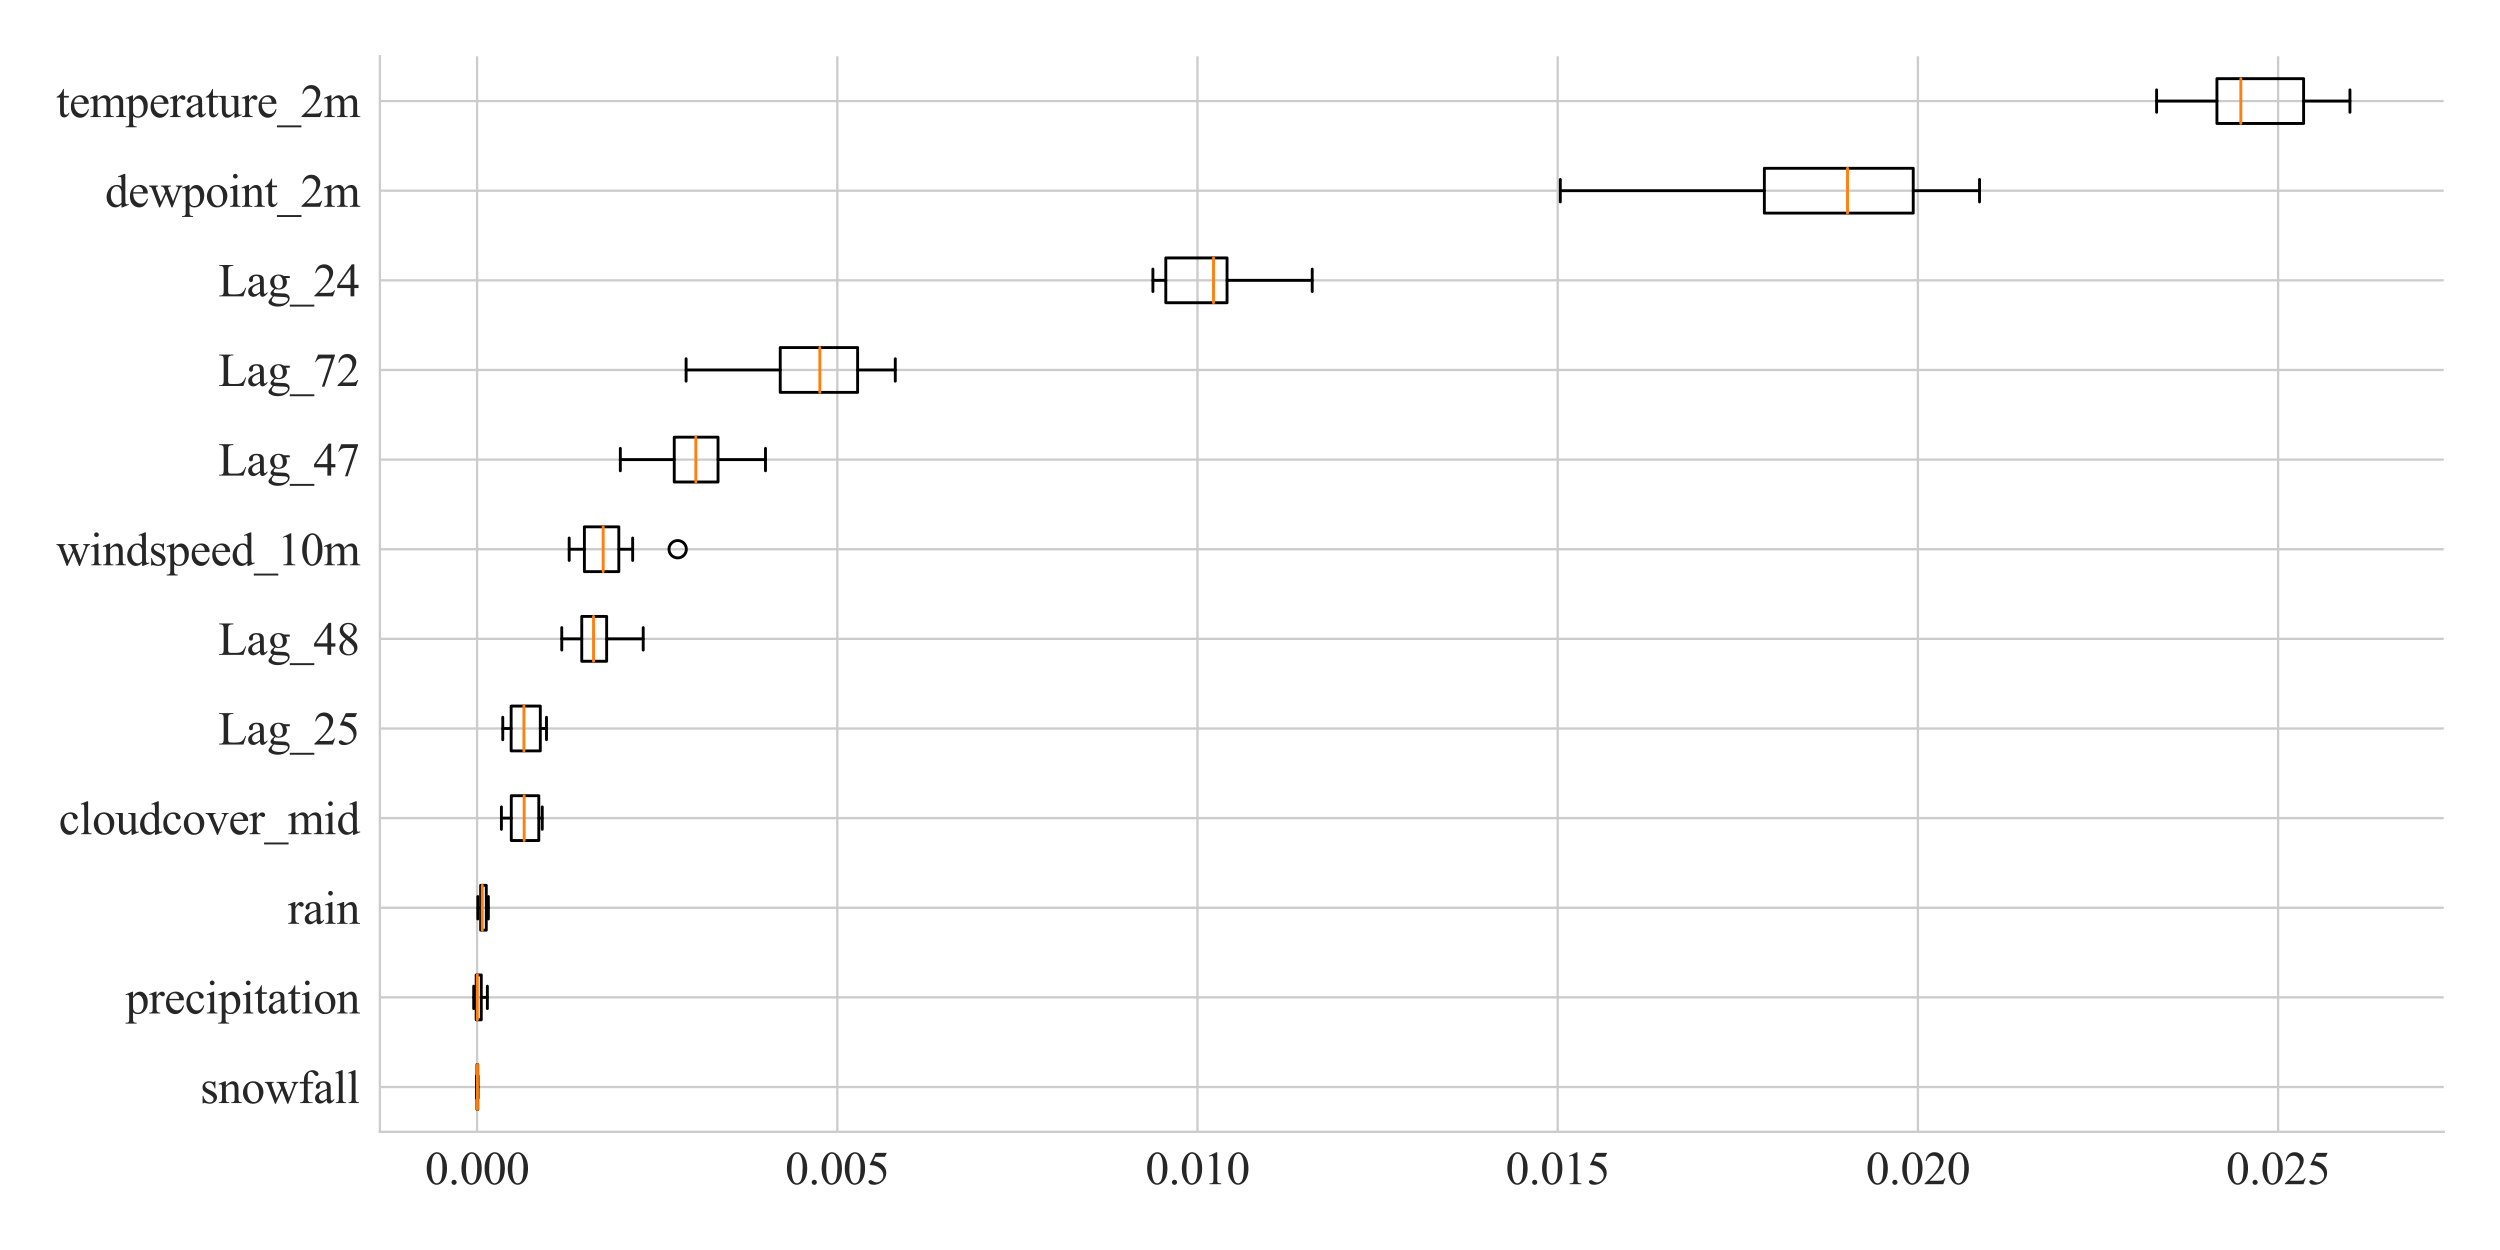 <?xml version="1.0" encoding="utf-8" standalone="no"?>
<!DOCTYPE svg PUBLIC "-//W3C//DTD SVG 1.1//EN"
  "http://www.w3.org/Graphics/SVG/1.1/DTD/svg11.dtd">
<svg xmlns:xlink="http://www.w3.org/1999/xlink" width="864pt" height="432pt" viewBox="0 0 864 432" xmlns="http://www.w3.org/2000/svg" version="1.1">
 <defs>
  <style type="text/css">*{stroke-linejoin: round; stroke-linecap: butt}</style>
 </defs>
 <g id="figure_1">
  <g id="patch_1">
   <path d="M 0 432 
L 864 432 
L 864 0 
L 0 0 
z
" style="fill: #ffffff"/>
  </g>
  <g id="axes_1">
   <g id="patch_2">
    <path d="M 131.29 391.16 
L 844.56 391.16 
L 844.56 19.44 
L 131.29 19.44 
z
" style="fill: #ffffff"/>
   </g>
   <g id="matplotlib.axis_1">
    <g id="xtick_1">
     <g id="line2d_1">
      <path d="M 164.879 391.16 
L 164.879 19.44 
" clip-path="url(#p3182b4f49a)" style="fill: none; stroke: #cccccc; stroke-width: 0.8; stroke-linecap: round"/>
     </g>
     <g id="text_1">
      <!-- 0.000 -->
      <g style="fill: #262626" transform="translate(146.879 409.27)scale(0.16 -0.16)">
       <defs>
        <path id="TimesNewRomanPSMT-30" d="M 231 2094 
Q 231 2819 450 3342 
Q 669 3866 1031 4122 
Q 1313 4325 1613 4325 
Q 2100 4325 2488 3828 
Q 2972 3213 2972 2159 
Q 2972 1422 2759 906 
Q 2547 391 2217 158 
Q 1888 -75 1581 -75 
Q 975 -75 572 641 
Q 231 1244 231 2094 
z
M 844 2016 
Q 844 1141 1059 588 
Q 1238 122 1591 122 
Q 1759 122 1940 273 
Q 2122 425 2216 781 
Q 2359 1319 2359 2297 
Q 2359 3022 2209 3506 
Q 2097 3866 1919 4016 
Q 1791 4119 1609 4119 
Q 1397 4119 1231 3928 
Q 1006 3669 925 3112 
Q 844 2556 844 2016 
z
" transform="scale(0.016)"/>
        <path id="TimesNewRomanPSMT-2e" d="M 800 606 
Q 947 606 1047 504 
Q 1147 403 1147 259 
Q 1147 116 1045 14 
Q 944 -88 800 -88 
Q 656 -88 554 14 
Q 453 116 453 259 
Q 453 406 554 506 
Q 656 606 800 606 
z
" transform="scale(0.016)"/>
       </defs>
       <use xlink:href="#TimesNewRomanPSMT-30"/>
       <use xlink:href="#TimesNewRomanPSMT-2e" x="50"/>
       <use xlink:href="#TimesNewRomanPSMT-30" x="75"/>
       <use xlink:href="#TimesNewRomanPSMT-30" x="125"/>
       <use xlink:href="#TimesNewRomanPSMT-30" x="175"/>
      </g>
     </g>
    </g>
    <g id="xtick_2">
     <g id="line2d_2">
      <path d="M 289.366 391.16 
L 289.366 19.44 
" clip-path="url(#p3182b4f49a)" style="fill: none; stroke: #cccccc; stroke-width: 0.8; stroke-linecap: round"/>
     </g>
     <g id="text_2">
      <!-- 0.005 -->
      <g style="fill: #262626" transform="translate(271.366 409.27)scale(0.16 -0.16)">
       <defs>
        <path id="TimesNewRomanPSMT-35" d="M 2778 4238 
L 2534 3706 
L 1259 3706 
L 981 3138 
Q 1809 3016 2294 2522 
Q 2709 2097 2709 1522 
Q 2709 1188 2573 903 
Q 2438 619 2231 419 
Q 2025 219 1772 97 
Q 1413 -75 1034 -75 
Q 653 -75 479 54 
Q 306 184 306 341 
Q 306 428 378 495 
Q 450 563 559 563 
Q 641 563 702 538 
Q 763 513 909 409 
Q 1144 247 1384 247 
Q 1750 247 2026 523 
Q 2303 800 2303 1197 
Q 2303 1581 2056 1914 
Q 1809 2247 1375 2428 
Q 1034 2569 447 2591 
L 1259 4238 
L 2778 4238 
z
" transform="scale(0.016)"/>
       </defs>
       <use xlink:href="#TimesNewRomanPSMT-30"/>
       <use xlink:href="#TimesNewRomanPSMT-2e" x="50"/>
       <use xlink:href="#TimesNewRomanPSMT-30" x="75"/>
       <use xlink:href="#TimesNewRomanPSMT-30" x="125"/>
       <use xlink:href="#TimesNewRomanPSMT-35" x="175"/>
      </g>
     </g>
    </g>
    <g id="xtick_3">
     <g id="line2d_3">
      <path d="M 413.853 391.16 
L 413.853 19.44 
" clip-path="url(#p3182b4f49a)" style="fill: none; stroke: #cccccc; stroke-width: 0.8; stroke-linecap: round"/>
     </g>
     <g id="text_3">
      <!-- 0.010 -->
      <g style="fill: #262626" transform="translate(395.853 409.27)scale(0.16 -0.16)">
       <defs>
        <path id="TimesNewRomanPSMT-31" d="M 750 3822 
L 1781 4325 
L 1884 4325 
L 1884 747 
Q 1884 391 1914 303 
Q 1944 216 2037 169 
Q 2131 122 2419 116 
L 2419 0 
L 825 0 
L 825 116 
Q 1125 122 1212 167 
Q 1300 213 1334 289 
Q 1369 366 1369 747 
L 1369 3034 
Q 1369 3497 1338 3628 
Q 1316 3728 1258 3775 
Q 1200 3822 1119 3822 
Q 1003 3822 797 3725 
L 750 3822 
z
" transform="scale(0.016)"/>
       </defs>
       <use xlink:href="#TimesNewRomanPSMT-30"/>
       <use xlink:href="#TimesNewRomanPSMT-2e" x="50"/>
       <use xlink:href="#TimesNewRomanPSMT-30" x="75"/>
       <use xlink:href="#TimesNewRomanPSMT-31" x="125"/>
       <use xlink:href="#TimesNewRomanPSMT-30" x="175"/>
      </g>
     </g>
    </g>
    <g id="xtick_4">
     <g id="line2d_4">
      <path d="M 538.34 391.16 
L 538.34 19.44 
" clip-path="url(#p3182b4f49a)" style="fill: none; stroke: #cccccc; stroke-width: 0.8; stroke-linecap: round"/>
     </g>
     <g id="text_4">
      <!-- 0.015 -->
      <g style="fill: #262626" transform="translate(520.34 409.27)scale(0.16 -0.16)">
       <use xlink:href="#TimesNewRomanPSMT-30"/>
       <use xlink:href="#TimesNewRomanPSMT-2e" x="50"/>
       <use xlink:href="#TimesNewRomanPSMT-30" x="75"/>
       <use xlink:href="#TimesNewRomanPSMT-31" x="125"/>
       <use xlink:href="#TimesNewRomanPSMT-35" x="175"/>
      </g>
     </g>
    </g>
    <g id="xtick_5">
     <g id="line2d_5">
      <path d="M 662.827 391.16 
L 662.827 19.44 
" clip-path="url(#p3182b4f49a)" style="fill: none; stroke: #cccccc; stroke-width: 0.8; stroke-linecap: round"/>
     </g>
     <g id="text_5">
      <!-- 0.020 -->
      <g style="fill: #262626" transform="translate(644.827 409.27)scale(0.16 -0.16)">
       <defs>
        <path id="TimesNewRomanPSMT-32" d="M 2934 816 
L 2638 0 
L 138 0 
L 138 116 
Q 1241 1122 1691 1759 
Q 2141 2397 2141 2925 
Q 2141 3328 1894 3587 
Q 1647 3847 1303 3847 
Q 991 3847 742 3664 
Q 494 3481 375 3128 
L 259 3128 
Q 338 3706 661 4015 
Q 984 4325 1469 4325 
Q 1984 4325 2329 3994 
Q 2675 3663 2675 3213 
Q 2675 2891 2525 2569 
Q 2294 2063 1775 1497 
Q 997 647 803 472 
L 1909 472 
Q 2247 472 2383 497 
Q 2519 522 2628 598 
Q 2738 675 2819 816 
L 2934 816 
z
" transform="scale(0.016)"/>
       </defs>
       <use xlink:href="#TimesNewRomanPSMT-30"/>
       <use xlink:href="#TimesNewRomanPSMT-2e" x="50"/>
       <use xlink:href="#TimesNewRomanPSMT-30" x="75"/>
       <use xlink:href="#TimesNewRomanPSMT-32" x="125"/>
       <use xlink:href="#TimesNewRomanPSMT-30" x="175"/>
      </g>
     </g>
    </g>
    <g id="xtick_6">
     <g id="line2d_6">
      <path d="M 787.314 391.16 
L 787.314 19.44 
" clip-path="url(#p3182b4f49a)" style="fill: none; stroke: #cccccc; stroke-width: 0.8; stroke-linecap: round"/>
     </g>
     <g id="text_6">
      <!-- 0.025 -->
      <g style="fill: #262626" transform="translate(769.314 409.27)scale(0.16 -0.16)">
       <use xlink:href="#TimesNewRomanPSMT-30"/>
       <use xlink:href="#TimesNewRomanPSMT-2e" x="50"/>
       <use xlink:href="#TimesNewRomanPSMT-30" x="75"/>
       <use xlink:href="#TimesNewRomanPSMT-32" x="125"/>
       <use xlink:href="#TimesNewRomanPSMT-35" x="175"/>
      </g>
     </g>
    </g>
   </g>
   <g id="matplotlib.axis_2">
    <g id="ytick_1">
     <g id="line2d_7">
      <path d="M 131.29 375.672 
L 844.56 375.672 
" clip-path="url(#p3182b4f49a)" style="fill: none; stroke: #cccccc; stroke-width: 0.8; stroke-linecap: round"/>
     </g>
     <g id="text_7">
      <!-- snowfall -->
      <g style="fill: #262626" transform="translate(69.188 381.227)scale(0.16 -0.16)">
       <defs>
        <path id="TimesNewRomanPSMT-73" d="M 2050 2947 
L 2050 1972 
L 1947 1972 
Q 1828 2431 1642 2597 
Q 1456 2763 1169 2763 
Q 950 2763 815 2647 
Q 681 2531 681 2391 
Q 681 2216 781 2091 
Q 878 1963 1175 1819 
L 1631 1597 
Q 2266 1288 2266 781 
Q 2266 391 1970 151 
Q 1675 -88 1309 -88 
Q 1047 -88 709 6 
Q 606 38 541 38 
Q 469 38 428 -44 
L 325 -44 
L 325 978 
L 428 978 
Q 516 541 762 319 
Q 1009 97 1316 97 
Q 1531 97 1667 223 
Q 1803 350 1803 528 
Q 1803 744 1651 891 
Q 1500 1038 1047 1263 
Q 594 1488 453 1669 
Q 313 1847 313 2119 
Q 313 2472 555 2709 
Q 797 2947 1181 2947 
Q 1350 2947 1591 2875 
Q 1750 2828 1803 2828 
Q 1853 2828 1881 2850 
Q 1909 2872 1947 2947 
L 2050 2947 
z
" transform="scale(0.016)"/>
        <path id="TimesNewRomanPSMT-6e" d="M 1034 2341 
Q 1538 2947 1994 2947 
Q 2228 2947 2397 2830 
Q 2566 2713 2666 2444 
Q 2734 2256 2734 1869 
L 2734 647 
Q 2734 375 2778 278 
Q 2813 200 2889 156 
Q 2966 113 3172 113 
L 3172 0 
L 1756 0 
L 1756 113 
L 1816 113 
Q 2016 113 2095 173 
Q 2175 234 2206 353 
Q 2219 400 2219 647 
L 2219 1819 
Q 2219 2209 2117 2386 
Q 2016 2563 1775 2563 
Q 1403 2563 1034 2156 
L 1034 647 
Q 1034 356 1069 288 
Q 1113 197 1189 155 
Q 1266 113 1500 113 
L 1500 0 
L 84 0 
L 84 113 
L 147 113 
Q 366 113 442 223 
Q 519 334 519 647 
L 519 1709 
Q 519 2225 495 2337 
Q 472 2450 423 2490 
Q 375 2531 294 2531 
Q 206 2531 84 2484 
L 38 2597 
L 900 2947 
L 1034 2947 
L 1034 2341 
z
" transform="scale(0.016)"/>
        <path id="TimesNewRomanPSMT-6f" d="M 1600 2947 
Q 2250 2947 2644 2453 
Q 2978 2031 2978 1484 
Q 2978 1100 2793 706 
Q 2609 313 2286 112 
Q 1963 -88 1566 -88 
Q 919 -88 538 428 
Q 216 863 216 1403 
Q 216 1797 411 2186 
Q 606 2575 925 2761 
Q 1244 2947 1600 2947 
z
M 1503 2744 
Q 1338 2744 1170 2645 
Q 1003 2547 900 2300 
Q 797 2053 797 1666 
Q 797 1041 1045 587 
Q 1294 134 1700 134 
Q 2003 134 2200 384 
Q 2397 634 2397 1244 
Q 2397 2006 2069 2444 
Q 1847 2744 1503 2744 
z
" transform="scale(0.016)"/>
        <path id="TimesNewRomanPSMT-77" d="M 41 2863 
L 1241 2863 
L 1241 2747 
Q 1075 2734 1023 2687 
Q 972 2641 972 2553 
Q 972 2456 1025 2319 
L 1638 672 
L 2253 2013 
L 2091 2434 
Q 2016 2622 1894 2694 
Q 1825 2738 1638 2747 
L 1638 2863 
L 3000 2863 
L 3000 2747 
Q 2775 2738 2681 2666 
Q 2619 2616 2619 2506 
Q 2619 2444 2644 2378 
L 3294 734 
L 3897 2319 
Q 3959 2488 3959 2588 
Q 3959 2647 3898 2694 
Q 3838 2741 3659 2747 
L 3659 2863 
L 4563 2863 
L 4563 2747 
Q 4291 2706 4163 2378 
L 3206 -88 
L 3078 -88 
L 2363 1741 
L 1528 -88 
L 1413 -88 
L 494 2319 
Q 403 2547 315 2626 
Q 228 2706 41 2747 
L 41 2863 
z
" transform="scale(0.016)"/>
        <path id="TimesNewRomanPSMT-66" d="M 1319 2638 
L 1319 756 
Q 1319 356 1406 250 
Q 1522 113 1716 113 
L 1975 113 
L 1975 0 
L 266 0 
L 266 113 
L 394 113 
Q 519 113 622 175 
Q 725 238 764 344 
Q 803 450 803 756 
L 803 2638 
L 247 2638 
L 247 2863 
L 803 2863 
L 803 3050 
Q 803 3478 940 3775 
Q 1078 4072 1361 4255 
Q 1644 4438 1997 4438 
Q 2325 4438 2600 4225 
Q 2781 4084 2781 3909 
Q 2781 3816 2700 3733 
Q 2619 3650 2525 3650 
Q 2453 3650 2373 3701 
Q 2294 3753 2178 3923 
Q 2063 4094 1966 4153 
Q 1869 4213 1750 4213 
Q 1606 4213 1506 4136 
Q 1406 4059 1362 3898 
Q 1319 3738 1319 3069 
L 1319 2863 
L 2056 2863 
L 2056 2638 
L 1319 2638 
z
" transform="scale(0.016)"/>
        <path id="TimesNewRomanPSMT-61" d="M 1822 413 
Q 1381 72 1269 19 
Q 1100 -59 909 -59 
Q 613 -59 420 144 
Q 228 347 228 678 
Q 228 888 322 1041 
Q 450 1253 767 1440 
Q 1084 1628 1822 1897 
L 1822 2009 
Q 1822 2438 1686 2597 
Q 1550 2756 1291 2756 
Q 1094 2756 978 2650 
Q 859 2544 859 2406 
L 866 2225 
Q 866 2081 792 2003 
Q 719 1925 600 1925 
Q 484 1925 411 2006 
Q 338 2088 338 2228 
Q 338 2497 613 2722 
Q 888 2947 1384 2947 
Q 1766 2947 2009 2819 
Q 2194 2722 2281 2516 
Q 2338 2381 2338 1966 
L 2338 994 
Q 2338 584 2353 492 
Q 2369 400 2405 369 
Q 2441 338 2488 338 
Q 2538 338 2575 359 
Q 2641 400 2828 588 
L 2828 413 
Q 2478 -56 2159 -56 
Q 2006 -56 1915 50 
Q 1825 156 1822 413 
z
M 1822 616 
L 1822 1706 
Q 1350 1519 1213 1441 
Q 966 1303 859 1153 
Q 753 1003 753 825 
Q 753 600 887 451 
Q 1022 303 1197 303 
Q 1434 303 1822 616 
z
" transform="scale(0.016)"/>
        <path id="TimesNewRomanPSMT-6c" d="M 1184 4444 
L 1184 647 
Q 1184 378 1223 290 
Q 1263 203 1344 158 
Q 1425 113 1647 113 
L 1647 0 
L 244 0 
L 244 113 
Q 441 113 512 153 
Q 584 194 625 287 
Q 666 381 666 647 
L 666 3247 
Q 666 3731 644 3842 
Q 622 3953 573 3993 
Q 525 4034 450 4034 
Q 369 4034 244 3984 
L 191 4094 
L 1044 4444 
L 1184 4444 
z
" transform="scale(0.016)"/>
       </defs>
       <use xlink:href="#TimesNewRomanPSMT-73"/>
       <use xlink:href="#TimesNewRomanPSMT-6e" x="38.916"/>
       <use xlink:href="#TimesNewRomanPSMT-6f" x="88.916"/>
       <use xlink:href="#TimesNewRomanPSMT-77" x="138.916"/>
       <use xlink:href="#TimesNewRomanPSMT-66" x="211.133"/>
       <use xlink:href="#TimesNewRomanPSMT-61" x="244.434"/>
       <use xlink:href="#TimesNewRomanPSMT-6c" x="288.818"/>
       <use xlink:href="#TimesNewRomanPSMT-6c" x="316.602"/>
      </g>
     </g>
    </g>
    <g id="ytick_2">
     <g id="line2d_8">
      <path d="M 131.29 344.695 
L 844.56 344.695 
" clip-path="url(#p3182b4f49a)" style="fill: none; stroke: #cccccc; stroke-width: 0.8; stroke-linecap: round"/>
     </g>
     <g id="text_8">
      <!-- precipitation -->
      <g style="fill: #262626" transform="translate(43.43 350.25)scale(0.16 -0.16)">
       <defs>
        <path id="TimesNewRomanPSMT-70" d="M -6 2578 
L 875 2934 
L 994 2934 
L 994 2266 
Q 1216 2644 1439 2795 
Q 1663 2947 1909 2947 
Q 2341 2947 2628 2609 
Q 2981 2197 2981 1534 
Q 2981 794 2556 309 
Q 2206 -88 1675 -88 
Q 1444 -88 1275 -22 
Q 1150 25 994 166 
L 994 -706 
Q 994 -1000 1030 -1079 
Q 1066 -1159 1155 -1206 
Q 1244 -1253 1478 -1253 
L 1478 -1369 
L -22 -1369 
L -22 -1253 
L 56 -1253 
Q 228 -1256 350 -1188 
Q 409 -1153 442 -1076 
Q 475 -1000 475 -688 
L 475 2019 
Q 475 2297 450 2372 
Q 425 2447 370 2484 
Q 316 2522 222 2522 
Q 147 2522 31 2478 
L -6 2578 
z
M 994 2081 
L 994 1013 
Q 994 666 1022 556 
Q 1066 375 1236 237 
Q 1406 100 1666 100 
Q 1978 100 2172 344 
Q 2425 663 2425 1241 
Q 2425 1897 2138 2250 
Q 1938 2494 1663 2494 
Q 1513 2494 1366 2419 
Q 1253 2363 994 2081 
z
" transform="scale(0.016)"/>
        <path id="TimesNewRomanPSMT-72" d="M 1038 2947 
L 1038 2303 
Q 1397 2947 1775 2947 
Q 1947 2947 2059 2842 
Q 2172 2738 2172 2600 
Q 2172 2478 2090 2393 
Q 2009 2309 1897 2309 
Q 1788 2309 1652 2417 
Q 1516 2525 1450 2525 
Q 1394 2525 1328 2463 
Q 1188 2334 1038 2041 
L 1038 669 
Q 1038 431 1097 309 
Q 1138 225 1241 169 
Q 1344 113 1538 113 
L 1538 0 
L 72 0 
L 72 113 
Q 291 113 397 181 
Q 475 231 506 341 
Q 522 394 522 644 
L 522 1753 
Q 522 2253 501 2348 
Q 481 2444 426 2487 
Q 372 2531 291 2531 
Q 194 2531 72 2484 
L 41 2597 
L 906 2947 
L 1038 2947 
z
" transform="scale(0.016)"/>
        <path id="TimesNewRomanPSMT-65" d="M 681 1784 
Q 678 1147 991 784 
Q 1303 422 1725 422 
Q 2006 422 2214 576 
Q 2422 731 2563 1106 
L 2659 1044 
Q 2594 616 2278 264 
Q 1963 -88 1488 -88 
Q 972 -88 605 314 
Q 238 716 238 1394 
Q 238 2128 614 2539 
Q 991 2950 1559 2950 
Q 2041 2950 2350 2633 
Q 2659 2316 2659 1784 
L 681 1784 
z
M 681 1966 
L 2006 1966 
Q 1991 2241 1941 2353 
Q 1863 2528 1708 2628 
Q 1553 2728 1384 2728 
Q 1125 2728 920 2526 
Q 716 2325 681 1966 
z
" transform="scale(0.016)"/>
        <path id="TimesNewRomanPSMT-63" d="M 2631 1088 
Q 2516 522 2178 217 
Q 1841 -88 1431 -88 
Q 944 -88 581 321 
Q 219 731 219 1428 
Q 219 2103 620 2525 
Q 1022 2947 1584 2947 
Q 2006 2947 2278 2723 
Q 2550 2500 2550 2259 
Q 2550 2141 2473 2067 
Q 2397 1994 2259 1994 
Q 2075 1994 1981 2113 
Q 1928 2178 1911 2362 
Q 1894 2547 1784 2644 
Q 1675 2738 1481 2738 
Q 1169 2738 978 2506 
Q 725 2200 725 1697 
Q 725 1184 976 792 
Q 1228 400 1656 400 
Q 1963 400 2206 609 
Q 2378 753 2541 1131 
L 2631 1088 
z
" transform="scale(0.016)"/>
        <path id="TimesNewRomanPSMT-69" d="M 928 4444 
Q 1059 4444 1151 4351 
Q 1244 4259 1244 4128 
Q 1244 3997 1151 3903 
Q 1059 3809 928 3809 
Q 797 3809 703 3903 
Q 609 3997 609 4128 
Q 609 4259 701 4351 
Q 794 4444 928 4444 
z
M 1188 2947 
L 1188 647 
Q 1188 378 1227 289 
Q 1266 200 1342 156 
Q 1419 113 1622 113 
L 1622 0 
L 231 0 
L 231 113 
Q 441 113 512 153 
Q 584 194 626 287 
Q 669 381 669 647 
L 669 1750 
Q 669 2216 641 2353 
Q 619 2453 572 2492 
Q 525 2531 444 2531 
Q 356 2531 231 2484 
L 188 2597 
L 1050 2947 
L 1188 2947 
z
" transform="scale(0.016)"/>
        <path id="TimesNewRomanPSMT-74" d="M 1031 3803 
L 1031 2863 
L 1700 2863 
L 1700 2644 
L 1031 2644 
L 1031 788 
Q 1031 509 1111 412 
Q 1191 316 1316 316 
Q 1419 316 1516 380 
Q 1613 444 1666 569 
L 1788 569 
Q 1678 263 1478 108 
Q 1278 -47 1066 -47 
Q 922 -47 784 33 
Q 647 113 581 261 
Q 516 409 516 719 
L 516 2644 
L 63 2644 
L 63 2747 
Q 234 2816 414 2980 
Q 594 3144 734 3369 
Q 806 3488 934 3803 
L 1031 3803 
z
" transform="scale(0.016)"/>
       </defs>
       <use xlink:href="#TimesNewRomanPSMT-70"/>
       <use xlink:href="#TimesNewRomanPSMT-72" x="50"/>
       <use xlink:href="#TimesNewRomanPSMT-65" x="83.301"/>
       <use xlink:href="#TimesNewRomanPSMT-63" x="127.686"/>
       <use xlink:href="#TimesNewRomanPSMT-69" x="172.07"/>
       <use xlink:href="#TimesNewRomanPSMT-70" x="199.854"/>
       <use xlink:href="#TimesNewRomanPSMT-69" x="249.854"/>
       <use xlink:href="#TimesNewRomanPSMT-74" x="277.637"/>
       <use xlink:href="#TimesNewRomanPSMT-61" x="305.42"/>
       <use xlink:href="#TimesNewRomanPSMT-74" x="349.805"/>
       <use xlink:href="#TimesNewRomanPSMT-69" x="377.588"/>
       <use xlink:href="#TimesNewRomanPSMT-6f" x="405.371"/>
       <use xlink:href="#TimesNewRomanPSMT-6e" x="455.371"/>
      </g>
     </g>
    </g>
    <g id="ytick_3">
     <g id="line2d_9">
      <path d="M 131.29 313.718 
L 844.56 313.718 
" clip-path="url(#p3182b4f49a)" style="fill: none; stroke: #cccccc; stroke-width: 0.8; stroke-linecap: round"/>
     </g>
     <g id="text_9">
      <!-- rain -->
      <g style="fill: #262626" transform="translate(99.415 319.273)scale(0.16 -0.16)">
       <use xlink:href="#TimesNewRomanPSMT-72"/>
       <use xlink:href="#TimesNewRomanPSMT-61" x="33.301"/>
       <use xlink:href="#TimesNewRomanPSMT-69" x="77.686"/>
       <use xlink:href="#TimesNewRomanPSMT-6e" x="105.469"/>
      </g>
     </g>
    </g>
    <g id="ytick_4">
     <g id="line2d_10">
      <path d="M 131.29 282.742 
L 844.56 282.742 
" clip-path="url(#p3182b4f49a)" style="fill: none; stroke: #cccccc; stroke-width: 0.8; stroke-linecap: round"/>
     </g>
     <g id="text_10">
      <!-- cloudcover_mid -->
      <g style="fill: #262626" transform="translate(20.32 288.297)scale(0.16 -0.16)">
       <defs>
        <path id="TimesNewRomanPSMT-75" d="M 2709 2863 
L 2709 1128 
Q 2709 631 2732 520 
Q 2756 409 2807 365 
Q 2859 322 2928 322 
Q 3025 322 3147 375 
L 3191 266 
L 2334 -88 
L 2194 -88 
L 2194 519 
Q 1825 119 1631 15 
Q 1438 -88 1222 -88 
Q 981 -88 804 51 
Q 628 191 559 409 
Q 491 628 491 1028 
L 491 2306 
Q 491 2509 447 2587 
Q 403 2666 317 2708 
Q 231 2750 6 2747 
L 6 2863 
L 1009 2863 
L 1009 947 
Q 1009 547 1148 422 
Q 1288 297 1484 297 
Q 1619 297 1789 381 
Q 1959 466 2194 703 
L 2194 2325 
Q 2194 2569 2105 2655 
Q 2016 2741 1734 2747 
L 1734 2863 
L 2709 2863 
z
" transform="scale(0.016)"/>
        <path id="TimesNewRomanPSMT-64" d="M 2222 322 
Q 2013 103 1813 7 
Q 1613 -88 1381 -88 
Q 913 -88 563 304 
Q 213 697 213 1313 
Q 213 1928 600 2439 
Q 988 2950 1597 2950 
Q 1975 2950 2222 2709 
L 2222 3238 
Q 2222 3728 2198 3840 
Q 2175 3953 2125 3993 
Q 2075 4034 2000 4034 
Q 1919 4034 1784 3984 
L 1744 4094 
L 2597 4444 
L 2738 4444 
L 2738 1134 
Q 2738 631 2761 520 
Q 2784 409 2836 365 
Q 2888 322 2956 322 
Q 3041 322 3181 375 
L 3216 266 
L 2366 -88 
L 2222 -88 
L 2222 322 
z
M 2222 541 
L 2222 2016 
Q 2203 2228 2109 2403 
Q 2016 2578 1861 2667 
Q 1706 2756 1559 2756 
Q 1284 2756 1069 2509 
Q 784 2184 784 1559 
Q 784 928 1059 592 
Q 1334 256 1672 256 
Q 1956 256 2222 541 
z
" transform="scale(0.016)"/>
        <path id="TimesNewRomanPSMT-76" d="M 53 2863 
L 1400 2863 
L 1400 2747 
L 1313 2747 
Q 1191 2747 1127 2687 
Q 1063 2628 1063 2528 
Q 1063 2419 1128 2269 
L 1794 688 
L 2463 2328 
Q 2534 2503 2534 2594 
Q 2534 2638 2509 2666 
Q 2475 2713 2422 2730 
Q 2369 2747 2206 2747 
L 2206 2863 
L 3141 2863 
L 3141 2747 
Q 2978 2734 2916 2681 
Q 2806 2588 2719 2369 
L 1703 -88 
L 1575 -88 
L 553 2328 
Q 484 2497 421 2570 
Q 359 2644 263 2694 
Q 209 2722 53 2747 
L 53 2863 
z
" transform="scale(0.016)"/>
        <path id="TimesNewRomanPSMT-5f" d="M 3256 -1381 
L -53 -1381 
L -53 -1119 
L 3256 -1119 
L 3256 -1381 
z
" transform="scale(0.016)"/>
        <path id="TimesNewRomanPSMT-6d" d="M 1050 2338 
Q 1363 2650 1419 2697 
Q 1559 2816 1721 2881 
Q 1884 2947 2044 2947 
Q 2313 2947 2506 2790 
Q 2700 2634 2766 2338 
Q 3088 2713 3309 2830 
Q 3531 2947 3766 2947 
Q 3994 2947 4170 2830 
Q 4347 2713 4450 2447 
Q 4519 2266 4519 1878 
L 4519 647 
Q 4519 378 4559 278 
Q 4591 209 4675 161 
Q 4759 113 4950 113 
L 4950 0 
L 3538 0 
L 3538 113 
L 3597 113 
Q 3781 113 3884 184 
Q 3956 234 3988 344 
Q 4000 397 4000 647 
L 4000 1878 
Q 4000 2228 3916 2372 
Q 3794 2572 3525 2572 
Q 3359 2572 3192 2489 
Q 3025 2406 2788 2181 
L 2781 2147 
L 2788 2013 
L 2788 647 
Q 2788 353 2820 281 
Q 2853 209 2943 161 
Q 3034 113 3253 113 
L 3253 0 
L 1806 0 
L 1806 113 
Q 2044 113 2133 169 
Q 2222 225 2256 338 
Q 2272 391 2272 647 
L 2272 1878 
Q 2272 2228 2169 2381 
Q 2031 2581 1784 2581 
Q 1616 2581 1450 2491 
Q 1191 2353 1050 2181 
L 1050 647 
Q 1050 366 1089 281 
Q 1128 197 1204 155 
Q 1281 113 1516 113 
L 1516 0 
L 100 0 
L 100 113 
Q 297 113 375 155 
Q 453 197 493 289 
Q 534 381 534 647 
L 534 1741 
Q 534 2213 506 2350 
Q 484 2453 437 2492 
Q 391 2531 309 2531 
Q 222 2531 100 2484 
L 53 2597 
L 916 2947 
L 1050 2947 
L 1050 2338 
z
" transform="scale(0.016)"/>
       </defs>
       <use xlink:href="#TimesNewRomanPSMT-63"/>
       <use xlink:href="#TimesNewRomanPSMT-6c" x="44.385"/>
       <use xlink:href="#TimesNewRomanPSMT-6f" x="72.168"/>
       <use xlink:href="#TimesNewRomanPSMT-75" x="122.168"/>
       <use xlink:href="#TimesNewRomanPSMT-64" x="172.168"/>
       <use xlink:href="#TimesNewRomanPSMT-63" x="222.168"/>
       <use xlink:href="#TimesNewRomanPSMT-6f" x="266.553"/>
       <use xlink:href="#TimesNewRomanPSMT-76" x="316.553"/>
       <use xlink:href="#TimesNewRomanPSMT-65" x="366.553"/>
       <use xlink:href="#TimesNewRomanPSMT-72" x="410.938"/>
       <use xlink:href="#TimesNewRomanPSMT-5f" x="444.238"/>
       <use xlink:href="#TimesNewRomanPSMT-6d" x="494.238"/>
       <use xlink:href="#TimesNewRomanPSMT-69" x="572.021"/>
       <use xlink:href="#TimesNewRomanPSMT-64" x="599.805"/>
      </g>
     </g>
    </g>
    <g id="ytick_5">
     <g id="line2d_11">
      <path d="M 131.29 251.765 
L 844.56 251.765 
" clip-path="url(#p3182b4f49a)" style="fill: none; stroke: #cccccc; stroke-width: 0.8; stroke-linecap: round"/>
     </g>
     <g id="text_11">
      <!-- Lag_25 -->
      <g style="fill: #262626" transform="translate(75.415 257.305)scale(0.16 -0.16)">
       <defs>
        <path id="TimesNewRomanPSMT-4c" d="M 3669 1172 
L 3772 1150 
L 3409 0 
L 128 0 
L 128 116 
L 288 116 
Q 556 116 672 291 
Q 738 391 738 753 
L 738 3488 
Q 738 3884 650 3984 
Q 528 4122 288 4122 
L 128 4122 
L 128 4238 
L 2047 4238 
L 2047 4122 
Q 1709 4125 1573 4059 
Q 1438 3994 1388 3894 
Q 1338 3794 1338 3416 
L 1338 753 
Q 1338 494 1388 397 
Q 1425 331 1503 300 
Q 1581 269 1991 269 
L 2300 269 
Q 2788 269 2984 341 
Q 3181 413 3343 595 
Q 3506 778 3669 1172 
z
" transform="scale(0.016)"/>
        <path id="TimesNewRomanPSMT-67" d="M 966 1044 
Q 703 1172 562 1401 
Q 422 1631 422 1909 
Q 422 2334 742 2640 
Q 1063 2947 1563 2947 
Q 1972 2947 2272 2747 
L 2878 2747 
Q 3013 2747 3034 2739 
Q 3056 2731 3066 2713 
Q 3084 2684 3084 2613 
Q 3084 2531 3069 2500 
Q 3059 2484 3036 2475 
Q 3013 2466 2878 2466 
L 2506 2466 
Q 2681 2241 2681 1891 
Q 2681 1491 2375 1206 
Q 2069 922 1553 922 
Q 1341 922 1119 984 
Q 981 866 932 777 
Q 884 688 884 625 
Q 884 572 936 522 
Q 988 472 1138 450 
Q 1225 438 1575 428 
Q 2219 413 2409 384 
Q 2700 344 2873 169 
Q 3047 -6 3047 -263 
Q 3047 -616 2716 -925 
Q 2228 -1381 1444 -1381 
Q 841 -1381 425 -1109 
Q 191 -953 191 -784 
Q 191 -709 225 -634 
Q 278 -519 444 -313 
Q 466 -284 763 25 
Q 600 122 533 198 
Q 466 275 466 372 
Q 466 481 555 628 
Q 644 775 966 1044 
z
M 1509 2797 
Q 1278 2797 1122 2612 
Q 966 2428 966 2047 
Q 966 1553 1178 1281 
Q 1341 1075 1591 1075 
Q 1828 1075 1981 1253 
Q 2134 1431 2134 1813 
Q 2134 2309 1919 2591 
Q 1759 2797 1509 2797 
z
M 934 0 
Q 788 -159 713 -296 
Q 638 -434 638 -550 
Q 638 -700 819 -813 
Q 1131 -1006 1722 -1006 
Q 2284 -1006 2551 -807 
Q 2819 -609 2819 -384 
Q 2819 -222 2659 -153 
Q 2497 -84 2016 -72 
Q 1313 -53 934 0 
z
" transform="scale(0.016)"/>
       </defs>
       <use xlink:href="#TimesNewRomanPSMT-4c"/>
       <use xlink:href="#TimesNewRomanPSMT-61" x="61.084"/>
       <use xlink:href="#TimesNewRomanPSMT-67" x="105.469"/>
       <use xlink:href="#TimesNewRomanPSMT-5f" x="155.469"/>
       <use xlink:href="#TimesNewRomanPSMT-32" x="205.469"/>
       <use xlink:href="#TimesNewRomanPSMT-35" x="255.469"/>
      </g>
     </g>
    </g>
    <g id="ytick_6">
     <g id="line2d_12">
      <path d="M 131.29 220.788 
L 844.56 220.788 
" clip-path="url(#p3182b4f49a)" style="fill: none; stroke: #cccccc; stroke-width: 0.8; stroke-linecap: round"/>
     </g>
     <g id="text_12">
      <!-- Lag_48 -->
      <g style="fill: #262626" transform="translate(75.415 226.328)scale(0.16 -0.16)">
       <defs>
        <path id="TimesNewRomanPSMT-34" d="M 2978 1563 
L 2978 1119 
L 2409 1119 
L 2409 0 
L 1894 0 
L 1894 1119 
L 100 1119 
L 100 1519 
L 2066 4325 
L 2409 4325 
L 2409 1563 
L 2978 1563 
z
M 1894 1563 
L 1894 3666 
L 406 1563 
L 1894 1563 
z
" transform="scale(0.016)"/>
        <path id="TimesNewRomanPSMT-38" d="M 1228 2134 
Q 725 2547 579 2797 
Q 434 3047 434 3316 
Q 434 3728 753 4026 
Q 1072 4325 1600 4325 
Q 2113 4325 2425 4047 
Q 2738 3769 2738 3413 
Q 2738 3175 2569 2928 
Q 2400 2681 1866 2347 
Q 2416 1922 2594 1678 
Q 2831 1359 2831 1006 
Q 2831 559 2490 242 
Q 2150 -75 1597 -75 
Q 994 -75 656 303 
Q 388 606 388 966 
Q 388 1247 577 1523 
Q 766 1800 1228 2134 
z
M 1719 2469 
Q 2094 2806 2194 3001 
Q 2294 3197 2294 3444 
Q 2294 3772 2109 3958 
Q 1925 4144 1606 4144 
Q 1288 4144 1088 3959 
Q 888 3775 888 3528 
Q 888 3366 970 3203 
Q 1053 3041 1206 2894 
L 1719 2469 
z
M 1375 2016 
Q 1116 1797 991 1539 
Q 866 1281 866 981 
Q 866 578 1086 336 
Q 1306 94 1647 94 
Q 1984 94 2187 284 
Q 2391 475 2391 747 
Q 2391 972 2272 1150 
Q 2050 1481 1375 2016 
z
" transform="scale(0.016)"/>
       </defs>
       <use xlink:href="#TimesNewRomanPSMT-4c"/>
       <use xlink:href="#TimesNewRomanPSMT-61" x="61.084"/>
       <use xlink:href="#TimesNewRomanPSMT-67" x="105.469"/>
       <use xlink:href="#TimesNewRomanPSMT-5f" x="155.469"/>
       <use xlink:href="#TimesNewRomanPSMT-34" x="205.469"/>
       <use xlink:href="#TimesNewRomanPSMT-38" x="255.469"/>
      </g>
     </g>
    </g>
    <g id="ytick_7">
     <g id="line2d_13">
      <path d="M 131.29 189.812 
L 844.56 189.812 
" clip-path="url(#p3182b4f49a)" style="fill: none; stroke: #cccccc; stroke-width: 0.8; stroke-linecap: round"/>
     </g>
     <g id="text_13">
      <!-- windspeed_10m -->
      <g style="fill: #262626" transform="translate(19.413 195.367)scale(0.16 -0.16)">
       <use xlink:href="#TimesNewRomanPSMT-77"/>
       <use xlink:href="#TimesNewRomanPSMT-69" x="72.217"/>
       <use xlink:href="#TimesNewRomanPSMT-6e" x="100"/>
       <use xlink:href="#TimesNewRomanPSMT-64" x="150"/>
       <use xlink:href="#TimesNewRomanPSMT-73" x="200"/>
       <use xlink:href="#TimesNewRomanPSMT-70" x="238.916"/>
       <use xlink:href="#TimesNewRomanPSMT-65" x="288.916"/>
       <use xlink:href="#TimesNewRomanPSMT-65" x="333.301"/>
       <use xlink:href="#TimesNewRomanPSMT-64" x="377.686"/>
       <use xlink:href="#TimesNewRomanPSMT-5f" x="427.686"/>
       <use xlink:href="#TimesNewRomanPSMT-31" x="477.686"/>
       <use xlink:href="#TimesNewRomanPSMT-30" x="527.686"/>
       <use xlink:href="#TimesNewRomanPSMT-6d" x="577.686"/>
      </g>
     </g>
    </g>
    <g id="ytick_8">
     <g id="line2d_14">
      <path d="M 131.29 158.835 
L 844.56 158.835 
" clip-path="url(#p3182b4f49a)" style="fill: none; stroke: #cccccc; stroke-width: 0.8; stroke-linecap: round"/>
     </g>
     <g id="text_14">
      <!-- Lag_47 -->
      <g style="fill: #262626" transform="translate(75.415 164.375)scale(0.16 -0.16)">
       <defs>
        <path id="TimesNewRomanPSMT-37" d="M 644 4238 
L 2916 4238 
L 2916 4119 
L 1503 -88 
L 1153 -88 
L 2419 3728 
L 1253 3728 
Q 900 3728 750 3644 
Q 488 3500 328 3200 
L 238 3234 
L 644 4238 
z
" transform="scale(0.016)"/>
       </defs>
       <use xlink:href="#TimesNewRomanPSMT-4c"/>
       <use xlink:href="#TimesNewRomanPSMT-61" x="61.084"/>
       <use xlink:href="#TimesNewRomanPSMT-67" x="105.469"/>
       <use xlink:href="#TimesNewRomanPSMT-5f" x="155.469"/>
       <use xlink:href="#TimesNewRomanPSMT-34" x="205.469"/>
       <use xlink:href="#TimesNewRomanPSMT-37" x="255.469"/>
      </g>
     </g>
    </g>
    <g id="ytick_9">
     <g id="line2d_15">
      <path d="M 131.29 127.858 
L 844.56 127.858 
" clip-path="url(#p3182b4f49a)" style="fill: none; stroke: #cccccc; stroke-width: 0.8; stroke-linecap: round"/>
     </g>
     <g id="text_15">
      <!-- Lag_72 -->
      <g style="fill: #262626" transform="translate(75.415 133.398)scale(0.16 -0.16)">
       <use xlink:href="#TimesNewRomanPSMT-4c"/>
       <use xlink:href="#TimesNewRomanPSMT-61" x="61.084"/>
       <use xlink:href="#TimesNewRomanPSMT-67" x="105.469"/>
       <use xlink:href="#TimesNewRomanPSMT-5f" x="155.469"/>
       <use xlink:href="#TimesNewRomanPSMT-37" x="205.469"/>
       <use xlink:href="#TimesNewRomanPSMT-32" x="255.469"/>
      </g>
     </g>
    </g>
    <g id="ytick_10">
     <g id="line2d_16">
      <path d="M 131.29 96.882 
L 844.56 96.882 
" clip-path="url(#p3182b4f49a)" style="fill: none; stroke: #cccccc; stroke-width: 0.8; stroke-linecap: round"/>
     </g>
     <g id="text_16">
      <!-- Lag_24 -->
      <g style="fill: #262626" transform="translate(75.415 102.422)scale(0.16 -0.16)">
       <use xlink:href="#TimesNewRomanPSMT-4c"/>
       <use xlink:href="#TimesNewRomanPSMT-61" x="61.084"/>
       <use xlink:href="#TimesNewRomanPSMT-67" x="105.469"/>
       <use xlink:href="#TimesNewRomanPSMT-5f" x="155.469"/>
       <use xlink:href="#TimesNewRomanPSMT-32" x="205.469"/>
       <use xlink:href="#TimesNewRomanPSMT-34" x="255.469"/>
      </g>
     </g>
    </g>
    <g id="ytick_11">
     <g id="line2d_17">
      <path d="M 131.29 65.905 
L 844.56 65.905 
" clip-path="url(#p3182b4f49a)" style="fill: none; stroke: #cccccc; stroke-width: 0.8; stroke-linecap: round"/>
     </g>
     <g id="text_17">
      <!-- dewpoint_2m -->
      <g style="fill: #262626" transform="translate(36.297 71.46)scale(0.16 -0.16)">
       <use xlink:href="#TimesNewRomanPSMT-64"/>
       <use xlink:href="#TimesNewRomanPSMT-65" x="50"/>
       <use xlink:href="#TimesNewRomanPSMT-77" x="94.385"/>
       <use xlink:href="#TimesNewRomanPSMT-70" x="166.602"/>
       <use xlink:href="#TimesNewRomanPSMT-6f" x="216.602"/>
       <use xlink:href="#TimesNewRomanPSMT-69" x="266.602"/>
       <use xlink:href="#TimesNewRomanPSMT-6e" x="294.385"/>
       <use xlink:href="#TimesNewRomanPSMT-74" x="344.385"/>
       <use xlink:href="#TimesNewRomanPSMT-5f" x="372.168"/>
       <use xlink:href="#TimesNewRomanPSMT-32" x="422.168"/>
       <use xlink:href="#TimesNewRomanPSMT-6d" x="472.168"/>
      </g>
     </g>
    </g>
    <g id="ytick_12">
     <g id="line2d_18">
      <path d="M 131.29 34.928 
L 844.56 34.928 
" clip-path="url(#p3182b4f49a)" style="fill: none; stroke: #cccccc; stroke-width: 0.8; stroke-linecap: round"/>
     </g>
     <g id="text_18">
      <!-- temperature_2m -->
      <g style="fill: #262626" transform="translate(19.445 40.468)scale(0.16 -0.16)">
       <use xlink:href="#TimesNewRomanPSMT-74"/>
       <use xlink:href="#TimesNewRomanPSMT-65" x="27.783"/>
       <use xlink:href="#TimesNewRomanPSMT-6d" x="72.168"/>
       <use xlink:href="#TimesNewRomanPSMT-70" x="149.951"/>
       <use xlink:href="#TimesNewRomanPSMT-65" x="199.951"/>
       <use xlink:href="#TimesNewRomanPSMT-72" x="244.336"/>
       <use xlink:href="#TimesNewRomanPSMT-61" x="277.637"/>
       <use xlink:href="#TimesNewRomanPSMT-74" x="322.021"/>
       <use xlink:href="#TimesNewRomanPSMT-75" x="349.805"/>
       <use xlink:href="#TimesNewRomanPSMT-72" x="399.805"/>
       <use xlink:href="#TimesNewRomanPSMT-65" x="433.105"/>
       <use xlink:href="#TimesNewRomanPSMT-5f" x="477.49"/>
       <use xlink:href="#TimesNewRomanPSMT-32" x="527.49"/>
       <use xlink:href="#TimesNewRomanPSMT-6d" x="577.49"/>
      </g>
     </g>
    </g>
   </g>
   <g id="line2d_19">
    <path d="M 164.842 383.416 
L 164.842 367.928 
L 165.113 367.928 
L 165.113 383.416 
L 164.842 383.416 
" clip-path="url(#p3182b4f49a)" style="fill: none; stroke: #000000; stroke-linecap: round"/>
   </g>
   <g id="line2d_20">
    <path d="M 164.842 375.672 
L 164.718 375.672 
" clip-path="url(#p3182b4f49a)" style="fill: none; stroke: #000000; stroke-linecap: round"/>
   </g>
   <g id="line2d_21">
    <path d="M 165.113 375.672 
L 165.177 375.672 
" clip-path="url(#p3182b4f49a)" style="fill: none; stroke: #000000; stroke-linecap: round"/>
   </g>
   <g id="line2d_22">
    <path d="M 164.718 379.544 
L 164.718 371.8 
" clip-path="url(#p3182b4f49a)" style="fill: none; stroke: #000000; stroke-linecap: round"/>
   </g>
   <g id="line2d_23">
    <path d="M 165.177 379.544 
L 165.177 371.8 
" clip-path="url(#p3182b4f49a)" style="fill: none; stroke: #000000; stroke-linecap: round"/>
   </g>
   <g id="line2d_24"/>
   <g id="line2d_25">
    <path d="M 164.564 352.439 
L 164.564 336.951 
L 166.325 336.951 
L 166.325 352.439 
L 164.564 352.439 
" clip-path="url(#p3182b4f49a)" style="fill: none; stroke: #000000; stroke-linecap: round"/>
   </g>
   <g id="line2d_26">
    <path d="M 164.564 344.695 
L 163.711 344.695 
" clip-path="url(#p3182b4f49a)" style="fill: none; stroke: #000000; stroke-linecap: round"/>
   </g>
   <g id="line2d_27">
    <path d="M 166.325 344.695 
L 168.432 344.695 
" clip-path="url(#p3182b4f49a)" style="fill: none; stroke: #000000; stroke-linecap: round"/>
   </g>
   <g id="line2d_28">
    <path d="M 163.711 348.567 
L 163.711 340.823 
" clip-path="url(#p3182b4f49a)" style="fill: none; stroke: #000000; stroke-linecap: round"/>
   </g>
   <g id="line2d_29">
    <path d="M 168.432 348.567 
L 168.432 340.823 
" clip-path="url(#p3182b4f49a)" style="fill: none; stroke: #000000; stroke-linecap: round"/>
   </g>
   <g id="line2d_30"/>
   <g id="line2d_31">
    <path d="M 166.108 321.462 
L 166.108 305.974 
L 168.057 305.974 
L 168.057 321.462 
L 166.108 321.462 
" clip-path="url(#p3182b4f49a)" style="fill: none; stroke: #000000; stroke-linecap: round"/>
   </g>
   <g id="line2d_32">
    <path d="M 166.108 313.718 
L 165.133 313.718 
" clip-path="url(#p3182b4f49a)" style="fill: none; stroke: #000000; stroke-linecap: round"/>
   </g>
   <g id="line2d_33">
    <path d="M 168.057 313.718 
L 168.783 313.718 
" clip-path="url(#p3182b4f49a)" style="fill: none; stroke: #000000; stroke-linecap: round"/>
   </g>
   <g id="line2d_34">
    <path d="M 165.133 317.59 
L 165.133 309.846 
" clip-path="url(#p3182b4f49a)" style="fill: none; stroke: #000000; stroke-linecap: round"/>
   </g>
   <g id="line2d_35">
    <path d="M 168.783 317.59 
L 168.783 309.846 
" clip-path="url(#p3182b4f49a)" style="fill: none; stroke: #000000; stroke-linecap: round"/>
   </g>
   <g id="line2d_36"/>
   <g id="line2d_37">
    <path d="M 176.699 290.486 
L 176.699 274.998 
L 186.209 274.998 
L 186.209 290.486 
L 176.699 290.486 
" clip-path="url(#p3182b4f49a)" style="fill: none; stroke: #000000; stroke-linecap: round"/>
   </g>
   <g id="line2d_38">
    <path d="M 176.699 282.742 
L 173.286 282.742 
" clip-path="url(#p3182b4f49a)" style="fill: none; stroke: #000000; stroke-linecap: round"/>
   </g>
   <g id="line2d_39">
    <path d="M 186.209 282.742 
L 187.401 282.742 
" clip-path="url(#p3182b4f49a)" style="fill: none; stroke: #000000; stroke-linecap: round"/>
   </g>
   <g id="line2d_40">
    <path d="M 173.286 286.614 
L 173.286 278.87 
" clip-path="url(#p3182b4f49a)" style="fill: none; stroke: #000000; stroke-linecap: round"/>
   </g>
   <g id="line2d_41">
    <path d="M 187.401 286.614 
L 187.401 278.87 
" clip-path="url(#p3182b4f49a)" style="fill: none; stroke: #000000; stroke-linecap: round"/>
   </g>
   <g id="line2d_42"/>
   <g id="line2d_43">
    <path d="M 176.652 259.509 
L 176.652 244.021 
L 186.731 244.021 
L 186.731 259.509 
L 176.652 259.509 
" clip-path="url(#p3182b4f49a)" style="fill: none; stroke: #000000; stroke-linecap: round"/>
   </g>
   <g id="line2d_44">
    <path d="M 176.652 251.765 
L 173.757 251.765 
" clip-path="url(#p3182b4f49a)" style="fill: none; stroke: #000000; stroke-linecap: round"/>
   </g>
   <g id="line2d_45">
    <path d="M 186.731 251.765 
L 188.867 251.765 
" clip-path="url(#p3182b4f49a)" style="fill: none; stroke: #000000; stroke-linecap: round"/>
   </g>
   <g id="line2d_46">
    <path d="M 173.757 255.637 
L 173.757 247.893 
" clip-path="url(#p3182b4f49a)" style="fill: none; stroke: #000000; stroke-linecap: round"/>
   </g>
   <g id="line2d_47">
    <path d="M 188.867 255.637 
L 188.867 247.893 
" clip-path="url(#p3182b4f49a)" style="fill: none; stroke: #000000; stroke-linecap: round"/>
   </g>
   <g id="line2d_48"/>
   <g id="line2d_49">
    <path d="M 201.055 228.532 
L 201.055 213.044 
L 209.658 213.044 
L 209.658 228.532 
L 201.055 228.532 
" clip-path="url(#p3182b4f49a)" style="fill: none; stroke: #000000; stroke-linecap: round"/>
   </g>
   <g id="line2d_50">
    <path d="M 201.055 220.788 
L 194.143 220.788 
" clip-path="url(#p3182b4f49a)" style="fill: none; stroke: #000000; stroke-linecap: round"/>
   </g>
   <g id="line2d_51">
    <path d="M 209.658 220.788 
L 222.293 220.788 
" clip-path="url(#p3182b4f49a)" style="fill: none; stroke: #000000; stroke-linecap: round"/>
   </g>
   <g id="line2d_52">
    <path d="M 194.143 224.66 
L 194.143 216.916 
" clip-path="url(#p3182b4f49a)" style="fill: none; stroke: #000000; stroke-linecap: round"/>
   </g>
   <g id="line2d_53">
    <path d="M 222.293 224.66 
L 222.293 216.916 
" clip-path="url(#p3182b4f49a)" style="fill: none; stroke: #000000; stroke-linecap: round"/>
   </g>
   <g id="line2d_54"/>
   <g id="line2d_55">
    <path d="M 201.967 197.556 
L 201.967 182.067 
L 213.863 182.067 
L 213.863 197.556 
L 201.967 197.556 
" clip-path="url(#p3182b4f49a)" style="fill: none; stroke: #000000; stroke-linecap: round"/>
   </g>
   <g id="line2d_56">
    <path d="M 201.967 189.812 
L 196.71 189.812 
" clip-path="url(#p3182b4f49a)" style="fill: none; stroke: #000000; stroke-linecap: round"/>
   </g>
   <g id="line2d_57">
    <path d="M 213.863 189.812 
L 218.647 189.812 
" clip-path="url(#p3182b4f49a)" style="fill: none; stroke: #000000; stroke-linecap: round"/>
   </g>
   <g id="line2d_58">
    <path d="M 196.71 193.684 
L 196.71 185.94 
" clip-path="url(#p3182b4f49a)" style="fill: none; stroke: #000000; stroke-linecap: round"/>
   </g>
   <g id="line2d_59">
    <path d="M 218.647 193.684 
L 218.647 185.94 
" clip-path="url(#p3182b4f49a)" style="fill: none; stroke: #000000; stroke-linecap: round"/>
   </g>
   <g id="line2d_60">
    <defs>
     <path id="m1601a18ba3" d="M 0 3 
C 0.796 3 1.559 2.684 2.121 2.121 
C 2.684 1.559 3 0.796 3 0 
C 3 -0.796 2.684 -1.559 2.121 -2.121 
C 1.559 -2.684 0.796 -3 0 -3 
C -0.796 -3 -1.559 -2.684 -2.121 -2.121 
C -2.684 -1.559 -3 -0.796 -3 0 
C -3 0.796 -2.684 1.559 -2.121 2.121 
C -1.559 2.684 -0.796 3 0 3 
z
" style="stroke: #000000"/>
    </defs>
    <g clip-path="url(#p3182b4f49a)">
     <use xlink:href="#m1601a18ba3" x="234.204" y="189.812" style="fill-opacity: 0; stroke: #000000"/>
    </g>
   </g>
   <g id="line2d_61">
    <path d="M 233.021 166.579 
L 233.021 151.091 
L 248.152 151.091 
L 248.152 166.579 
L 233.021 166.579 
" clip-path="url(#p3182b4f49a)" style="fill: none; stroke: #000000; stroke-linecap: round"/>
   </g>
   <g id="line2d_62">
    <path d="M 233.021 158.835 
L 214.386 158.835 
" clip-path="url(#p3182b4f49a)" style="fill: none; stroke: #000000; stroke-linecap: round"/>
   </g>
   <g id="line2d_63">
    <path d="M 248.152 158.835 
L 264.549 158.835 
" clip-path="url(#p3182b4f49a)" style="fill: none; stroke: #000000; stroke-linecap: round"/>
   </g>
   <g id="line2d_64">
    <path d="M 214.386 162.707 
L 214.386 154.963 
" clip-path="url(#p3182b4f49a)" style="fill: none; stroke: #000000; stroke-linecap: round"/>
   </g>
   <g id="line2d_65">
    <path d="M 264.549 162.707 
L 264.549 154.963 
" clip-path="url(#p3182b4f49a)" style="fill: none; stroke: #000000; stroke-linecap: round"/>
   </g>
   <g id="line2d_66"/>
   <g id="line2d_67">
    <path d="M 269.651 135.602 
L 269.651 120.114 
L 296.393 120.114 
L 296.393 135.602 
L 269.651 135.602 
" clip-path="url(#p3182b4f49a)" style="fill: none; stroke: #000000; stroke-linecap: round"/>
   </g>
   <g id="line2d_68">
    <path d="M 269.651 127.858 
L 237.12 127.858 
" clip-path="url(#p3182b4f49a)" style="fill: none; stroke: #000000; stroke-linecap: round"/>
   </g>
   <g id="line2d_69">
    <path d="M 296.393 127.858 
L 309.409 127.858 
" clip-path="url(#p3182b4f49a)" style="fill: none; stroke: #000000; stroke-linecap: round"/>
   </g>
   <g id="line2d_70">
    <path d="M 237.12 131.73 
L 237.12 123.986 
" clip-path="url(#p3182b4f49a)" style="fill: none; stroke: #000000; stroke-linecap: round"/>
   </g>
   <g id="line2d_71">
    <path d="M 309.409 131.73 
L 309.409 123.986 
" clip-path="url(#p3182b4f49a)" style="fill: none; stroke: #000000; stroke-linecap: round"/>
   </g>
   <g id="line2d_72"/>
   <g id="line2d_73">
    <path d="M 402.9 104.626 
L 402.9 89.138 
L 424.067 89.138 
L 424.067 104.626 
L 402.9 104.626 
" clip-path="url(#p3182b4f49a)" style="fill: none; stroke: #000000; stroke-linecap: round"/>
   </g>
   <g id="line2d_74">
    <path d="M 402.9 96.882 
L 398.441 96.882 
" clip-path="url(#p3182b4f49a)" style="fill: none; stroke: #000000; stroke-linecap: round"/>
   </g>
   <g id="line2d_75">
    <path d="M 424.067 96.882 
L 453.502 96.882 
" clip-path="url(#p3182b4f49a)" style="fill: none; stroke: #000000; stroke-linecap: round"/>
   </g>
   <g id="line2d_76">
    <path d="M 398.441 100.754 
L 398.441 93.01 
" clip-path="url(#p3182b4f49a)" style="fill: none; stroke: #000000; stroke-linecap: round"/>
   </g>
   <g id="line2d_77">
    <path d="M 453.502 100.754 
L 453.502 93.01 
" clip-path="url(#p3182b4f49a)" style="fill: none; stroke: #000000; stroke-linecap: round"/>
   </g>
   <g id="line2d_78"/>
   <g id="line2d_79">
    <path d="M 609.762 73.649 
L 609.762 58.161 
L 661.213 58.161 
L 661.213 73.649 
L 609.762 73.649 
" clip-path="url(#p3182b4f49a)" style="fill: none; stroke: #000000; stroke-linecap: round"/>
   </g>
   <g id="line2d_80">
    <path d="M 609.762 65.905 
L 539.243 65.905 
" clip-path="url(#p3182b4f49a)" style="fill: none; stroke: #000000; stroke-linecap: round"/>
   </g>
   <g id="line2d_81">
    <path d="M 661.213 65.905 
L 684.125 65.905 
" clip-path="url(#p3182b4f49a)" style="fill: none; stroke: #000000; stroke-linecap: round"/>
   </g>
   <g id="line2d_82">
    <path d="M 539.243 69.777 
L 539.243 62.033 
" clip-path="url(#p3182b4f49a)" style="fill: none; stroke: #000000; stroke-linecap: round"/>
   </g>
   <g id="line2d_83">
    <path d="M 684.125 69.777 
L 684.125 62.033 
" clip-path="url(#p3182b4f49a)" style="fill: none; stroke: #000000; stroke-linecap: round"/>
   </g>
   <g id="line2d_84"/>
   <g id="line2d_85">
    <path d="M 766.171 42.672 
L 766.171 27.184 
L 796.126 27.184 
L 796.126 42.672 
L 766.171 42.672 
" clip-path="url(#p3182b4f49a)" style="fill: none; stroke: #000000; stroke-linecap: round"/>
   </g>
   <g id="line2d_86">
    <path d="M 766.171 34.928 
L 745.32 34.928 
" clip-path="url(#p3182b4f49a)" style="fill: none; stroke: #000000; stroke-linecap: round"/>
   </g>
   <g id="line2d_87">
    <path d="M 796.126 34.928 
L 812.139 34.928 
" clip-path="url(#p3182b4f49a)" style="fill: none; stroke: #000000; stroke-linecap: round"/>
   </g>
   <g id="line2d_88">
    <path d="M 745.32 38.8 
L 745.32 31.056 
" clip-path="url(#p3182b4f49a)" style="fill: none; stroke: #000000; stroke-linecap: round"/>
   </g>
   <g id="line2d_89">
    <path d="M 812.139 38.8 
L 812.139 31.056 
" clip-path="url(#p3182b4f49a)" style="fill: none; stroke: #000000; stroke-linecap: round"/>
   </g>
   <g id="line2d_90"/>
   <g id="line2d_91">
    <path d="M 165.01 383.416 
L 165.01 367.928 
" clip-path="url(#p3182b4f49a)" style="fill: none; stroke: #ff7f0e; stroke-linecap: round"/>
   </g>
   <g id="line2d_92">
    <path d="M 164.956 352.439 
L 164.956 336.951 
" clip-path="url(#p3182b4f49a)" style="fill: none; stroke: #ff7f0e; stroke-linecap: round"/>
   </g>
   <g id="line2d_93">
    <path d="M 166.677 321.462 
L 166.677 305.974 
" clip-path="url(#p3182b4f49a)" style="fill: none; stroke: #ff7f0e; stroke-linecap: round"/>
   </g>
   <g id="line2d_94">
    <path d="M 181.148 290.486 
L 181.148 274.998 
" clip-path="url(#p3182b4f49a)" style="fill: none; stroke: #ff7f0e; stroke-linecap: round"/>
   </g>
   <g id="line2d_95">
    <path d="M 181.062 259.509 
L 181.062 244.021 
" clip-path="url(#p3182b4f49a)" style="fill: none; stroke: #ff7f0e; stroke-linecap: round"/>
   </g>
   <g id="line2d_96">
    <path d="M 205.12 228.532 
L 205.12 213.044 
" clip-path="url(#p3182b4f49a)" style="fill: none; stroke: #ff7f0e; stroke-linecap: round"/>
   </g>
   <g id="line2d_97">
    <path d="M 208.455 197.556 
L 208.455 182.067 
" clip-path="url(#p3182b4f49a)" style="fill: none; stroke: #ff7f0e; stroke-linecap: round"/>
   </g>
   <g id="line2d_98">
    <path d="M 240.48 166.579 
L 240.48 151.091 
" clip-path="url(#p3182b4f49a)" style="fill: none; stroke: #ff7f0e; stroke-linecap: round"/>
   </g>
   <g id="line2d_99">
    <path d="M 283.331 135.602 
L 283.331 120.114 
" clip-path="url(#p3182b4f49a)" style="fill: none; stroke: #ff7f0e; stroke-linecap: round"/>
   </g>
   <g id="line2d_100">
    <path d="M 419.387 104.626 
L 419.387 89.138 
" clip-path="url(#p3182b4f49a)" style="fill: none; stroke: #ff7f0e; stroke-linecap: round"/>
   </g>
   <g id="line2d_101">
    <path d="M 638.506 73.649 
L 638.506 58.161 
" clip-path="url(#p3182b4f49a)" style="fill: none; stroke: #ff7f0e; stroke-linecap: round"/>
   </g>
   <g id="line2d_102">
    <path d="M 774.432 42.672 
L 774.432 27.184 
" clip-path="url(#p3182b4f49a)" style="fill: none; stroke: #ff7f0e; stroke-linecap: round"/>
   </g>
   <g id="patch_3">
    <path d="M 131.29 391.16 
L 131.29 19.44 
" style="fill: none; stroke: #cccccc; stroke-width: 0.8; stroke-linejoin: miter; stroke-linecap: square"/>
   </g>
   <g id="patch_4">
    <path d="M 131.29 391.16 
L 844.56 391.16 
" style="fill: none; stroke: #cccccc; stroke-width: 0.8; stroke-linejoin: miter; stroke-linecap: square"/>
   </g>
  </g>
 </g>
 <defs>
  <clipPath id="p3182b4f49a">
   <rect x="131.29" y="19.44" width="713.27" height="371.72"/>
  </clipPath>
 </defs>
</svg>
